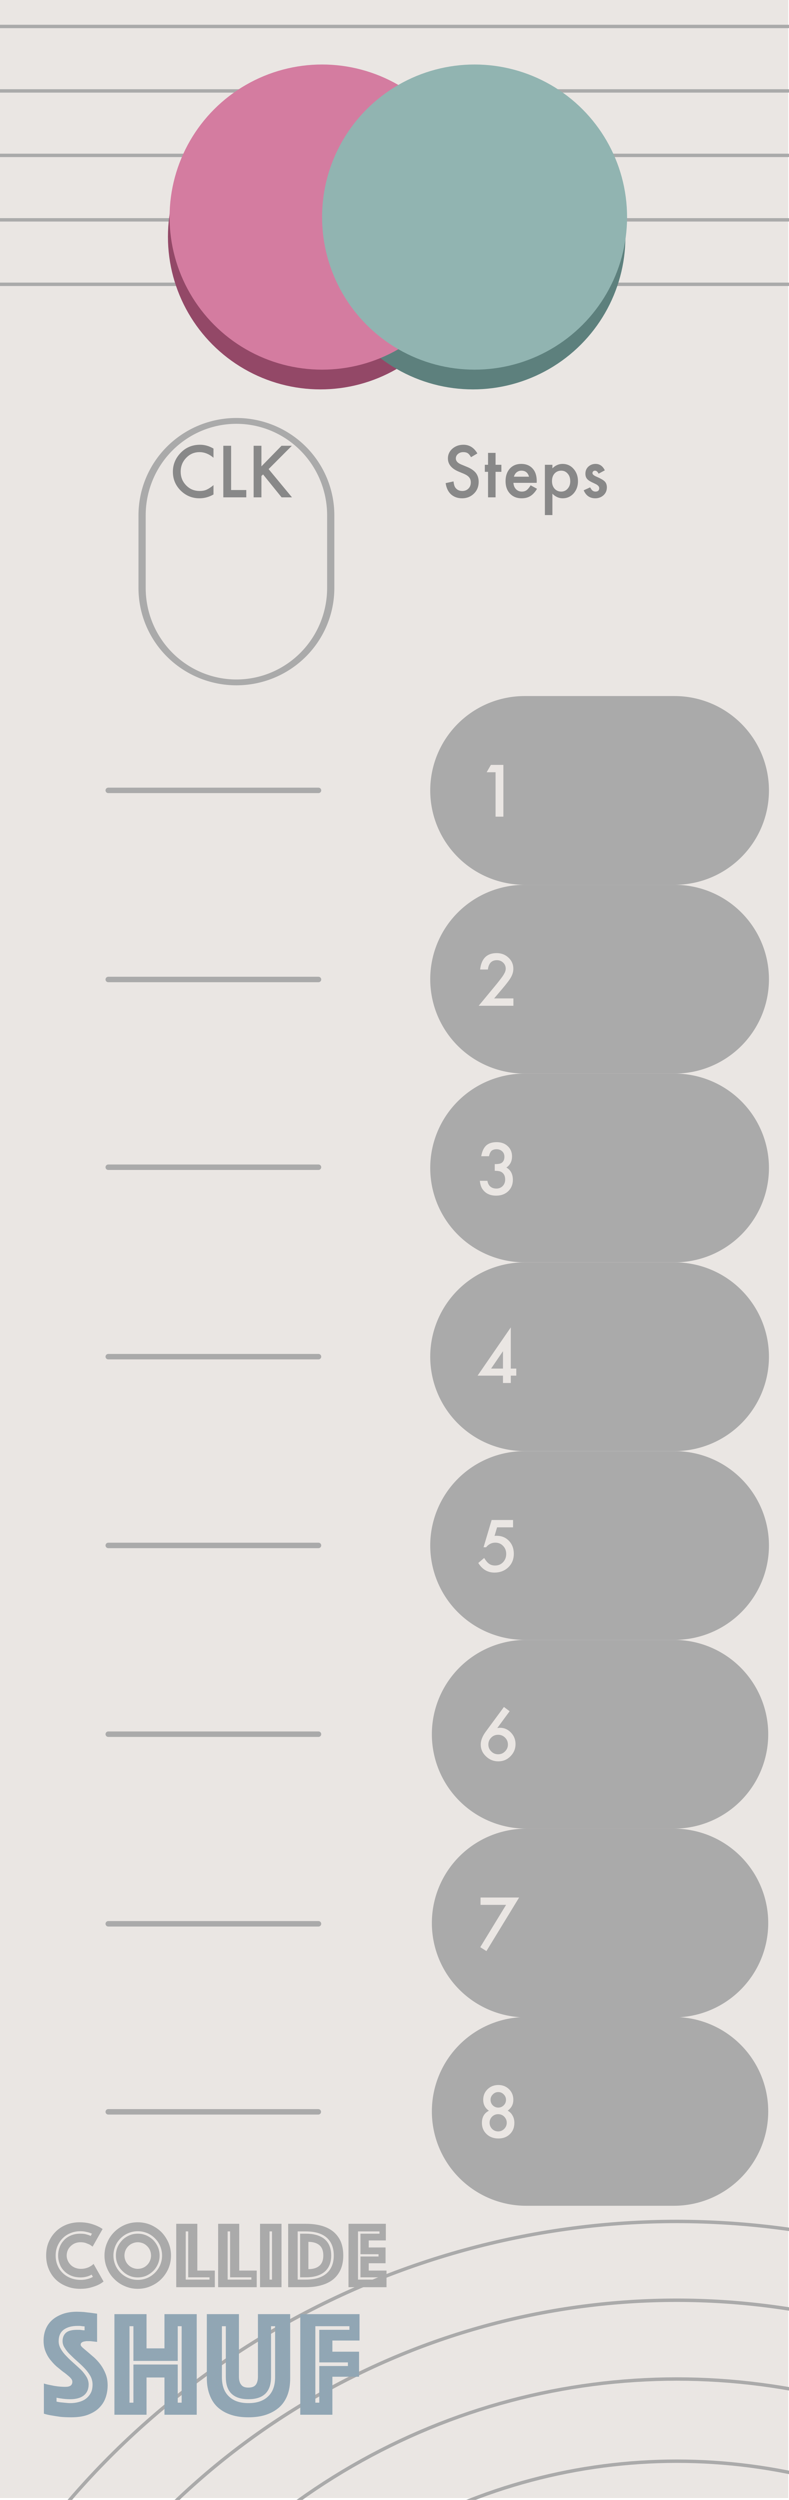 <?xml version="1.0" encoding="UTF-8" standalone="no"?>
<!DOCTYPE svg PUBLIC "-//W3C//DTD SVG 1.1//EN" "http://www.w3.org/Graphics/SVG/1.1/DTD/svg11.dtd">
<svg width="100%" height="100%" viewBox="0 0 120 380" version="1.1" xmlns="http://www.w3.org/2000/svg" xmlns:xlink="http://www.w3.org/1999/xlink" xml:space="preserve" xmlns:serif="http://www.serif.com/" style="fill-rule:evenodd;clip-rule:evenodd;stroke-linecap:round;stroke-linejoin:round;stroke-miterlimit:1.5;">
    <g id="panel" transform="matrix(0.25,0,0,0.25,0.016,0)">
        <g transform="matrix(1,0,0,1,-0.062,0)">
            <rect x="0" y="0" width="479.528" height="1518.9" style="fill:rgb(234,230,227);"/>
        </g>
        <g transform="matrix(1,0,0,1,-0.062,-15.91)">
            <path d="M0,32L479.528,32" style="fill:none;stroke:rgb(170,170,170);stroke-width:2.08px;"/>
            <g transform="matrix(1,0,0,1,0,39.193)">
                <path d="M0,32L479.528,32" style="fill:none;stroke:rgb(170,170,170);stroke-width:2.08px;"/>
            </g>
            <g transform="matrix(1,0,0,1,0,78.386)">
                <path d="M0,32L479.528,32" style="fill:none;stroke:rgb(170,170,170);stroke-width:2.08px;"/>
            </g>
            <g transform="matrix(1,0,0,1,0,117.579)">
                <path d="M0,32L479.528,32" style="fill:none;stroke:rgb(170,170,170);stroke-width:2.08px;"/>
            </g>
            <g transform="matrix(1,0,0,1,0,156.773)">
                <path d="M0,32L479.528,32" style="fill:none;stroke:rgb(170,170,170);stroke-width:2.08px;"/>
            </g>
        </g>
        <g transform="matrix(1,0,0,1,327.875,335.584)">
            <g transform="matrix(0.869,0,0,0.869,241.926,574.305)">
                <circle cx="-182" cy="1072" r="397" style="fill:none;stroke:rgb(170,170,170);stroke-width:2.4px;"/>
            </g>
            <g transform="matrix(0.995,0,0,0.995,264.848,439.293)">
                <circle cx="-182" cy="1072" r="397" style="fill:none;stroke:rgb(170,170,170);stroke-width:2.09px;"/>
            </g>
            <g transform="matrix(1.111,0,0,1.111,285.935,313.087)">
                <circle cx="-182" cy="1072" r="397" style="fill:none;stroke:rgb(170,170,170);stroke-width:1.88px;"/>
            </g>
            <g transform="matrix(1.227,0,0,1.227,307.023,186.88)">
                <circle cx="-182" cy="1072" r="397" style="fill:none;stroke:rgb(170,170,170);stroke-width:1.7px;"/>
            </g>
        </g>
        <g transform="matrix(1,0,0,1,2.499,-54.977)">
            <g transform="matrix(1,0,0,1,-1,8)">
                <g transform="matrix(1,0,0,1,6.206,-24.898)">
                    <circle cx="187.171" cy="215.865" r="92.774" style="fill:rgb(147,72,103);"/>
                </g>
                <g transform="matrix(1,0,0,1,98.98,-24.898)">
                    <circle cx="187.171" cy="215.865" r="92.774" style="fill:rgb(93,128,125);"/>
                </g>
            </g>
            <g transform="matrix(1,0,0,1,0,-4)">
                <g transform="matrix(1,0,0,1,6.206,-24.898)">
                    <circle cx="187.171" cy="215.865" r="92.774" style="fill:rgb(212,124,160);"/>
                </g>
                <g transform="matrix(1,0,0,1,98.98,-24.898)">
                    <circle cx="187.171" cy="215.865" r="92.774" style="fill:rgb(145,180,177);"/>
                </g>
            </g>
        </g>
        <g transform="matrix(0.629,0,0,0.629,9.86,623.811)">
            <g transform="matrix(1.838,0,0,1.838,-117.396,-704.788)">
                <g transform="matrix(50,0,0,50,78.576,1046.78)">
                    <path d="M0.146,-0.333C0.146,-0.365 0.152,-0.395 0.163,-0.423C0.173,-0.451 0.189,-0.475 0.209,-0.496C0.229,-0.517 0.253,-0.533 0.282,-0.545C0.311,-0.557 0.343,-0.563 0.378,-0.563C0.395,-0.563 0.411,-0.562 0.425,-0.56C0.438,-0.557 0.45,-0.554 0.459,-0.551C0.47,-0.548 0.48,-0.544 0.488,-0.539L0.502,-0.563C0.491,-0.568 0.48,-0.572 0.468,-0.576C0.457,-0.579 0.444,-0.582 0.429,-0.585C0.414,-0.588 0.397,-0.589 0.378,-0.589C0.344,-0.589 0.312,-0.583 0.281,-0.571C0.25,-0.559 0.222,-0.542 0.199,-0.52C0.175,-0.497 0.156,-0.47 0.142,-0.439C0.127,-0.407 0.12,-0.372 0.12,-0.333C0.12,-0.294 0.127,-0.258 0.141,-0.227C0.154,-0.196 0.173,-0.169 0.197,-0.147C0.221,-0.124 0.249,-0.107 0.281,-0.095C0.313,-0.083 0.347,-0.077 0.383,-0.077C0.403,-0.077 0.421,-0.079 0.437,-0.082C0.453,-0.085 0.467,-0.089 0.478,-0.093C0.491,-0.098 0.502,-0.103 0.512,-0.109L0.498,-0.133C0.489,-0.127 0.479,-0.122 0.468,-0.118C0.458,-0.114 0.446,-0.111 0.432,-0.108C0.418,-0.105 0.402,-0.103 0.383,-0.103C0.346,-0.103 0.313,-0.109 0.284,-0.121C0.255,-0.133 0.23,-0.149 0.21,-0.17C0.189,-0.191 0.173,-0.215 0.163,-0.243C0.152,-0.271 0.146,-0.301 0.146,-0.333ZM0.02,-0.333C0.02,-0.386 0.029,-0.435 0.048,-0.478C0.067,-0.521 0.092,-0.557 0.124,-0.588C0.156,-0.619 0.193,-0.642 0.236,-0.659C0.279,-0.675 0.324,-0.683 0.372,-0.683C0.41,-0.683 0.444,-0.679 0.474,-0.672C0.503,-0.665 0.529,-0.656 0.55,-0.647C0.575,-0.636 0.596,-0.625 0.614,-0.612L0.509,-0.427C0.498,-0.435 0.487,-0.443 0.474,-0.45C0.463,-0.455 0.449,-0.46 0.434,-0.466C0.418,-0.471 0.4,-0.473 0.38,-0.473C0.359,-0.473 0.34,-0.469 0.323,-0.462C0.306,-0.455 0.291,-0.445 0.278,-0.432C0.265,-0.419 0.254,-0.405 0.247,-0.388C0.24,-0.371 0.236,-0.352 0.236,-0.333C0.236,-0.314 0.24,-0.296 0.248,-0.279C0.255,-0.262 0.266,-0.247 0.279,-0.234C0.292,-0.221 0.308,-0.211 0.326,-0.204C0.344,-0.197 0.364,-0.193 0.385,-0.193C0.406,-0.193 0.425,-0.196 0.442,-0.201C0.459,-0.206 0.473,-0.212 0.484,-0.219C0.497,-0.226 0.509,-0.235 0.519,-0.245L0.624,-0.06C0.606,-0.045 0.585,-0.032 0.56,-0.021C0.539,-0.012 0.513,-0.003 0.483,0.005C0.453,0.013 0.419,0.017 0.38,0.017C0.328,0.017 0.28,0.009 0.236,-0.009C0.192,-0.026 0.154,-0.049 0.122,-0.08C0.09,-0.111 0.065,-0.148 0.047,-0.191C0.029,-0.234 0.02,-0.281 0.02,-0.333Z" style="fill:rgb(170,170,170);fill-rule:nonzero;"/>
                </g>
                <g transform="matrix(50,0,0,50,109.276,1046.78)">
                    <path d="M0.02,-0.333C0.02,-0.381 0.029,-0.426 0.048,-0.469C0.066,-0.512 0.091,-0.549 0.123,-0.581C0.154,-0.612 0.191,-0.637 0.234,-0.656C0.277,-0.674 0.322,-0.683 0.37,-0.683C0.418,-0.683 0.463,-0.674 0.506,-0.656C0.549,-0.637 0.586,-0.612 0.618,-0.581C0.649,-0.549 0.674,-0.512 0.693,-0.469C0.711,-0.426 0.72,-0.381 0.72,-0.333C0.72,-0.285 0.711,-0.24 0.693,-0.197C0.674,-0.154 0.649,-0.117 0.618,-0.086C0.586,-0.054 0.549,-0.029 0.506,-0.011C0.463,0.008 0.418,0.017 0.37,0.017C0.322,0.017 0.277,0.008 0.234,-0.011C0.191,-0.029 0.154,-0.054 0.123,-0.086C0.091,-0.117 0.066,-0.154 0.048,-0.197C0.029,-0.24 0.02,-0.285 0.02,-0.333ZM0.114,-0.333C0.114,-0.298 0.121,-0.265 0.134,-0.234C0.147,-0.203 0.166,-0.175 0.189,-0.152C0.212,-0.129 0.24,-0.11 0.271,-0.097C0.302,-0.084 0.335,-0.077 0.37,-0.077C0.405,-0.077 0.439,-0.084 0.47,-0.097C0.501,-0.11 0.528,-0.129 0.551,-0.152C0.574,-0.175 0.593,-0.203 0.606,-0.234C0.619,-0.265 0.626,-0.298 0.626,-0.333C0.626,-0.368 0.619,-0.401 0.606,-0.433C0.593,-0.464 0.574,-0.491 0.551,-0.514C0.528,-0.537 0.501,-0.556 0.47,-0.569C0.439,-0.582 0.405,-0.589 0.37,-0.589C0.335,-0.589 0.302,-0.582 0.271,-0.569C0.24,-0.556 0.212,-0.537 0.189,-0.514C0.166,-0.491 0.147,-0.464 0.134,-0.433C0.121,-0.401 0.114,-0.368 0.114,-0.333ZM0.23,-0.333C0.23,-0.314 0.234,-0.296 0.241,-0.279C0.248,-0.262 0.258,-0.247 0.271,-0.234C0.284,-0.221 0.299,-0.211 0.316,-0.204C0.333,-0.197 0.351,-0.193 0.37,-0.193C0.389,-0.193 0.408,-0.197 0.425,-0.204C0.442,-0.211 0.456,-0.221 0.469,-0.234C0.482,-0.247 0.492,-0.262 0.499,-0.279C0.506,-0.296 0.51,-0.314 0.51,-0.333C0.51,-0.352 0.506,-0.371 0.499,-0.388C0.492,-0.405 0.482,-0.419 0.469,-0.432C0.456,-0.445 0.442,-0.455 0.425,-0.462C0.408,-0.469 0.389,-0.473 0.37,-0.473C0.351,-0.473 0.333,-0.469 0.316,-0.462C0.299,-0.455 0.284,-0.445 0.271,-0.432C0.258,-0.419 0.248,-0.405 0.241,-0.388C0.234,-0.371 0.23,-0.352 0.23,-0.333ZM0.37,-0.103C0.338,-0.103 0.308,-0.109 0.281,-0.121C0.253,-0.133 0.229,-0.15 0.208,-0.171C0.187,-0.192 0.17,-0.216 0.158,-0.244C0.146,-0.271 0.14,-0.301 0.14,-0.333C0.14,-0.365 0.146,-0.395 0.158,-0.423C0.17,-0.45 0.187,-0.474 0.208,-0.496C0.229,-0.517 0.253,-0.533 0.281,-0.545C0.308,-0.557 0.338,-0.563 0.37,-0.563C0.402,-0.563 0.432,-0.557 0.46,-0.545C0.487,-0.533 0.511,-0.517 0.533,-0.496C0.554,-0.474 0.57,-0.45 0.582,-0.423C0.594,-0.395 0.6,-0.365 0.6,-0.333C0.6,-0.301 0.594,-0.271 0.582,-0.244C0.57,-0.216 0.554,-0.192 0.533,-0.171C0.511,-0.15 0.487,-0.133 0.46,-0.121C0.432,-0.109 0.402,-0.103 0.37,-0.103Z" style="fill:rgb(170,170,170);fill-rule:nonzero;"/>
                </g>
                <g transform="matrix(50,0,0,50,146.276,1046.78)">
                    <path d="M0.035,-0.667L0.257,-0.667L0.257,-0.175L0.441,-0.175L0.441,0L0.035,0L0.035,-0.667ZM0.385,-0.08L0.385,-0.104L0.161,-0.104L0.161,-0.587L0.135,-0.587L0.135,-0.08L0.385,-0.08Z" style="fill:rgb(170,170,170);fill-rule:nonzero;"/>
                </g>
                <g transform="matrix(50,0,0,50,168.326,1046.78)">
                    <path d="M0.035,-0.667L0.257,-0.667L0.257,-0.175L0.441,-0.175L0.441,0L0.035,0L0.035,-0.667ZM0.385,-0.08L0.385,-0.104L0.161,-0.104L0.161,-0.587L0.135,-0.587L0.135,-0.08L0.385,-0.08Z" style="fill:rgb(170,170,170);fill-rule:nonzero;"/>
                </g>
                <g transform="matrix(50,0,0,50,190.376,1046.78)">
                    <path d="M0.035,-0.667L0.261,-0.667L0.261,0L0.035,0L0.035,-0.667ZM0.161,-0.08L0.161,-0.587L0.135,-0.587L0.135,-0.08L0.161,-0.08Z" style="fill:rgb(170,170,170);fill-rule:nonzero;"/>
                </g>
                <g transform="matrix(50,0,0,50,205.176,1046.78)">
                    <path d="M0.035,0L0.035,-0.667L0.22,-0.667C0.283,-0.667 0.339,-0.66 0.388,-0.646C0.437,-0.632 0.478,-0.611 0.512,-0.583C0.545,-0.555 0.571,-0.52 0.589,-0.479C0.606,-0.437 0.615,-0.389 0.615,-0.334C0.615,-0.279 0.606,-0.231 0.589,-0.19C0.571,-0.148 0.545,-0.113 0.512,-0.085C0.478,-0.057 0.437,-0.036 0.388,-0.022C0.339,-0.007 0.283,0 0.22,0L0.035,0ZM0.161,-0.104L0.161,-0.563L0.22,-0.563C0.305,-0.563 0.371,-0.544 0.418,-0.506C0.464,-0.467 0.488,-0.41 0.488,-0.334C0.488,-0.258 0.464,-0.201 0.418,-0.162C0.371,-0.123 0.305,-0.104 0.22,-0.104L0.161,-0.104ZM0.135,-0.08L0.22,-0.08C0.317,-0.08 0.391,-0.102 0.441,-0.147C0.49,-0.191 0.515,-0.253 0.515,-0.334C0.515,-0.415 0.49,-0.477 0.441,-0.521C0.391,-0.565 0.317,-0.587 0.22,-0.587L0.135,-0.587L0.135,-0.08ZM0.248,-0.19C0.298,-0.19 0.337,-0.202 0.364,-0.226C0.391,-0.249 0.405,-0.285 0.405,-0.334C0.405,-0.383 0.391,-0.419 0.364,-0.442C0.337,-0.465 0.298,-0.477 0.248,-0.477L0.248,-0.19Z" style="fill:rgb(170,170,170);fill-rule:nonzero;"/>
                </g>
                <g transform="matrix(50,0,0,50,236.926,1046.78)">
                    <path d="M0.035,-0.667L0.428,-0.667L0.428,-0.492L0.248,-0.492L0.248,-0.418L0.425,-0.418L0.425,-0.252L0.248,-0.252L0.248,-0.175L0.435,-0.175L0.435,0L0.035,0L0.035,-0.667ZM0.361,-0.08L0.361,-0.104L0.161,-0.104L0.161,-0.323L0.351,-0.323L0.351,-0.347L0.161,-0.347L0.161,-0.563L0.361,-0.563L0.361,-0.587L0.135,-0.587L0.135,-0.08L0.361,-0.08Z" style="fill:rgb(170,170,170);fill-rule:nonzero;"/>
                </g>
            </g>
            <g transform="matrix(0.604,0,0,0.604,-36.581,624.918)">
                <g transform="matrix(241.379,0,0,241.379,100.602,1188)">
                    <path d="M0.101,-0.087C0.11,-0.085 0.12,-0.083 0.131,-0.082C0.14,-0.081 0.15,-0.08 0.161,-0.079C0.171,-0.078 0.181,-0.077 0.192,-0.077C0.211,-0.077 0.229,-0.079 0.247,-0.084C0.264,-0.088 0.28,-0.095 0.294,-0.105C0.308,-0.115 0.319,-0.128 0.328,-0.144C0.336,-0.159 0.34,-0.178 0.34,-0.201C0.34,-0.22 0.335,-0.239 0.326,-0.256C0.316,-0.273 0.304,-0.29 0.289,-0.306C0.274,-0.322 0.258,-0.337 0.241,-0.352C0.224,-0.367 0.208,-0.382 0.193,-0.397C0.178,-0.411 0.165,-0.427 0.156,-0.442C0.146,-0.456 0.141,-0.472 0.141,-0.488C0.141,-0.512 0.149,-0.531 0.164,-0.544C0.179,-0.557 0.204,-0.563 0.238,-0.563C0.243,-0.563 0.249,-0.563 0.255,-0.563C0.26,-0.562 0.266,-0.562 0.271,-0.561C0.276,-0.56 0.282,-0.56 0.287,-0.56L0.287,-0.586C0.282,-0.586 0.277,-0.586 0.272,-0.587C0.267,-0.588 0.262,-0.588 0.257,-0.589C0.251,-0.589 0.245,-0.589 0.239,-0.589C0.203,-0.589 0.173,-0.581 0.15,-0.565C0.127,-0.548 0.115,-0.523 0.115,-0.488C0.115,-0.469 0.12,-0.452 0.13,-0.436C0.139,-0.419 0.152,-0.403 0.167,-0.388C0.182,-0.372 0.198,-0.357 0.215,-0.342C0.232,-0.327 0.247,-0.313 0.263,-0.298C0.278,-0.283 0.29,-0.267 0.3,-0.251C0.309,-0.235 0.314,-0.218 0.314,-0.201C0.314,-0.169 0.303,-0.145 0.282,-0.128C0.26,-0.111 0.23,-0.103 0.192,-0.103C0.169,-0.103 0.149,-0.105 0.13,-0.108C0.12,-0.109 0.11,-0.111 0.101,-0.113L0.101,-0.087ZM0.017,-0.207C0.032,-0.202 0.047,-0.199 0.063,-0.196C0.076,-0.193 0.092,-0.19 0.109,-0.188C0.126,-0.186 0.143,-0.185 0.16,-0.185C0.191,-0.185 0.206,-0.196 0.206,-0.219C0.206,-0.228 0.201,-0.237 0.192,-0.246C0.183,-0.255 0.171,-0.265 0.157,-0.276C0.142,-0.286 0.127,-0.299 0.111,-0.312C0.094,-0.325 0.079,-0.341 0.065,-0.358C0.05,-0.375 0.038,-0.395 0.029,-0.417C0.02,-0.438 0.015,-0.463 0.015,-0.491C0.015,-0.522 0.021,-0.55 0.032,-0.574C0.043,-0.598 0.059,-0.618 0.079,-0.634C0.099,-0.65 0.123,-0.662 0.15,-0.671C0.177,-0.679 0.205,-0.683 0.236,-0.683C0.252,-0.683 0.268,-0.682 0.284,-0.681C0.3,-0.679 0.314,-0.677 0.327,-0.676C0.342,-0.674 0.356,-0.672 0.37,-0.67L0.37,-0.483L0.334,-0.487C0.327,-0.488 0.32,-0.488 0.313,-0.488C0.309,-0.488 0.304,-0.488 0.298,-0.488C0.292,-0.487 0.286,-0.486 0.281,-0.485C0.276,-0.484 0.271,-0.481 0.267,-0.478C0.263,-0.475 0.261,-0.47 0.261,-0.464C0.261,-0.459 0.266,-0.452 0.275,-0.444C0.284,-0.436 0.295,-0.427 0.308,-0.416C0.321,-0.405 0.335,-0.393 0.351,-0.379C0.366,-0.365 0.381,-0.349 0.394,-0.331C0.407,-0.313 0.418,-0.293 0.427,-0.27C0.436,-0.247 0.44,-0.222 0.44,-0.194C0.44,-0.165 0.435,-0.137 0.426,-0.112C0.417,-0.086 0.402,-0.064 0.383,-0.045C0.363,-0.025 0.338,-0.011 0.307,0.001C0.276,0.012 0.24,0.017 0.198,0.017C0.173,0.017 0.149,0.016 0.128,0.014C0.106,0.011 0.087,0.008 0.07,0.005C0.051,0.002 0.033,-0.002 0.017,-0.007L0.017,-0.207Z" style="fill:rgb(145,166,180);fill-rule:nonzero;"/>
                </g>
                <g transform="matrix(241.379,0,0,241.379,209.223,1188)">
                    <path d="M0.035,-0.667L0.248,-0.667L0.248,-0.44L0.367,-0.44L0.367,-0.667L0.581,-0.667L0.581,0L0.367,0L0.367,-0.247L0.248,-0.247L0.248,0L0.035,0L0.035,-0.667ZM0.161,-0.08L0.161,-0.333L0.455,-0.333L0.455,-0.08L0.481,-0.08L0.481,-0.587L0.455,-0.587L0.455,-0.357L0.161,-0.357L0.161,-0.587L0.135,-0.587L0.135,-0.08L0.161,-0.08Z" style="fill:rgb(145,166,180);fill-rule:nonzero;"/>
                </g>
                <g transform="matrix(241.379,0,0,241.379,357.913,1188)">
                    <path d="M0.308,0.017C0.266,0.017 0.228,0.012 0.194,0.001C0.16,-0.01 0.131,-0.026 0.107,-0.047C0.083,-0.068 0.065,-0.095 0.052,-0.128C0.039,-0.161 0.032,-0.199 0.032,-0.243L0.032,-0.667L0.245,-0.667L0.245,-0.252C0.245,-0.229 0.25,-0.211 0.26,-0.199C0.269,-0.186 0.285,-0.18 0.308,-0.18C0.331,-0.18 0.347,-0.186 0.357,-0.199C0.366,-0.211 0.371,-0.229 0.371,-0.252L0.371,-0.667L0.585,-0.667L0.585,-0.243C0.585,-0.199 0.579,-0.161 0.566,-0.128C0.553,-0.095 0.534,-0.068 0.51,-0.047C0.485,-0.026 0.456,-0.01 0.422,0.001C0.388,0.012 0.35,0.017 0.308,0.017ZM0.308,-0.103C0.208,-0.103 0.158,-0.152 0.158,-0.25L0.158,-0.587L0.132,-0.587L0.132,-0.25C0.132,-0.194 0.147,-0.151 0.178,-0.122C0.208,-0.092 0.251,-0.077 0.308,-0.077C0.365,-0.077 0.408,-0.092 0.439,-0.122C0.47,-0.151 0.485,-0.194 0.485,-0.25L0.485,-0.587L0.458,-0.587L0.458,-0.25C0.458,-0.152 0.408,-0.103 0.308,-0.103Z" style="fill:rgb(145,166,180);fill-rule:nonzero;"/>
                </g>
                <g transform="matrix(241.379,0,0,241.379,506.844,1188)">
                    <path d="M0.035,-0.667L0.428,-0.667L0.428,-0.492L0.248,-0.492L0.248,-0.418L0.425,-0.418L0.425,-0.252L0.248,-0.252L0.248,0L0.035,0L0.035,-0.667ZM0.161,-0.08L0.161,-0.323L0.351,-0.323L0.351,-0.347L0.161,-0.347L0.161,-0.563L0.361,-0.563L0.361,-0.587L0.135,-0.587L0.135,-0.08L0.161,-0.08Z" style="fill:rgb(145,166,180);fill-rule:nonzero;"/>
                </g>
            </g>
        </g>
        <g transform="matrix(7.57526e-17,-1.237,1.296,7.93494e-17,-965.639,662.431)">
            <path d="M193.377,991.281C193.377,979.537 188.49,968.274 179.791,959.97C171.093,951.665 159.295,947 146.993,947C146.991,947 146.988,947 146.986,947C134.684,947 122.886,951.665 114.188,959.97C105.489,968.274 100.602,979.537 100.602,991.281C100.602,1013.26 100.602,1039.74 100.602,1061.72C100.602,1073.46 105.489,1084.73 114.188,1093.03C122.886,1101.34 134.684,1106 146.986,1106C146.988,1106 146.991,1106 146.993,1106C159.295,1106 171.093,1101.34 179.791,1093.03C188.49,1084.73 193.377,1073.46 193.377,1061.72C193.377,1039.74 193.377,1013.26 193.377,991.281Z" style="fill:rgb(170,170,170);"/>
        </g>
        <g transform="matrix(7.57526e-17,-1.237,1.296,7.93494e-17,-965.639,777.205)">
            <path d="M193.377,991.281C193.377,979.537 188.49,968.274 179.791,959.97C171.093,951.665 159.295,947 146.993,947C146.991,947 146.988,947 146.986,947C134.684,947 122.886,951.665 114.188,959.97C105.489,968.274 100.602,979.537 100.602,991.281C100.602,1013.26 100.602,1039.74 100.602,1061.72C100.602,1073.46 105.489,1084.73 114.188,1093.03C122.886,1101.34 134.684,1106 146.986,1106C146.988,1106 146.991,1106 146.993,1106C159.295,1106 171.093,1101.34 179.791,1093.03C188.49,1084.73 193.377,1073.46 193.377,1061.72C193.377,1039.74 193.377,1013.26 193.377,991.281Z" style="fill:rgb(170,170,170);"/>
        </g>
        <g transform="matrix(7.57526e-17,-1.237,1.296,7.93494e-17,-965.639,891.98)">
            <path d="M193.377,991.281C193.377,979.537 188.49,968.274 179.791,959.97C171.093,951.665 159.295,947 146.993,947C146.991,947 146.988,947 146.986,947C134.684,947 122.886,951.665 114.188,959.97C105.489,968.274 100.602,979.537 100.602,991.281C100.602,1013.26 100.602,1039.74 100.602,1061.72C100.602,1073.46 105.489,1084.73 114.188,1093.03C122.886,1101.34 134.684,1106 146.986,1106C146.988,1106 146.991,1106 146.993,1106C159.295,1106 171.093,1101.34 179.791,1093.03C188.49,1084.73 193.377,1073.46 193.377,1061.72C193.377,1039.74 193.377,1013.26 193.377,991.281Z" style="fill:rgb(170,170,170);"/>
        </g>
        <g transform="matrix(7.57526e-17,-1.237,1.296,7.93494e-17,-965.639,1006.75)">
            <path d="M193.377,991.281C193.377,979.537 188.49,968.274 179.791,959.97C171.093,951.665 159.295,947 146.993,947C146.991,947 146.988,947 146.986,947C134.684,947 122.886,951.665 114.188,959.97C105.489,968.274 100.602,979.537 100.602,991.281C100.602,1013.26 100.602,1039.74 100.602,1061.72C100.602,1073.46 105.489,1084.73 114.188,1093.03C122.886,1101.34 134.684,1106 146.986,1106C146.988,1106 146.991,1106 146.993,1106C159.295,1106 171.093,1101.34 179.791,1093.03C188.49,1084.73 193.377,1073.46 193.377,1061.72C193.377,1039.74 193.377,1013.26 193.377,991.281Z" style="fill:rgb(170,170,170);"/>
        </g>
        <g transform="matrix(7.57526e-17,-1.237,1.296,7.93494e-17,-965.639,1121.53)">
            <path d="M193.377,991.281C193.377,979.537 188.49,968.274 179.791,959.97C171.093,951.665 159.295,947 146.993,947C146.991,947 146.988,947 146.986,947C134.684,947 122.886,951.665 114.188,959.97C105.489,968.274 100.602,979.537 100.602,991.281C100.602,1013.26 100.602,1039.74 100.602,1061.72C100.602,1073.46 105.489,1084.73 114.188,1093.03C122.886,1101.34 134.684,1106 146.986,1106C146.988,1106 146.991,1106 146.993,1106C159.295,1106 171.093,1101.34 179.791,1093.03C188.49,1084.73 193.377,1073.46 193.377,1061.72C193.377,1039.74 193.377,1013.26 193.377,991.281Z" style="fill:rgb(170,170,170);"/>
        </g>
        <g transform="matrix(7.57526e-17,-1.237,1.287,7.88226e-17,-956.122,1236.3)">
            <path d="M193.377,991.577C193.377,979.754 188.49,968.416 179.791,960.056C171.093,951.696 159.295,947 146.993,947C146.991,947 146.988,947 146.986,947C134.684,947 122.886,951.696 114.188,960.056C105.489,968.416 100.602,979.754 100.602,991.577C100.602,1013.4 100.602,1039.6 100.602,1061.42C100.602,1073.25 105.489,1084.58 114.188,1092.94C122.886,1101.3 134.684,1106 146.986,1106C146.988,1106 146.991,1106 146.993,1106C159.295,1106 171.093,1101.3 179.791,1092.94C188.49,1084.58 193.377,1073.25 193.377,1061.42C193.377,1039.6 193.377,1013.4 193.377,991.577Z" style="fill:rgb(170,170,170);"/>
        </g>
        <g transform="matrix(7.57526e-17,-1.237,1.287,7.88226e-17,-956.122,1351.08)">
            <path d="M193.377,991.577C193.377,979.754 188.49,968.416 179.791,960.056C171.093,951.696 159.295,947 146.993,947C146.991,947 146.988,947 146.986,947C134.684,947 122.886,951.696 114.188,960.056C105.489,968.416 100.602,979.754 100.602,991.577C100.602,1013.4 100.602,1039.6 100.602,1061.42C100.602,1073.25 105.489,1084.58 114.188,1092.94C122.886,1101.3 134.684,1106 146.986,1106C146.988,1106 146.991,1106 146.993,1106C159.295,1106 171.093,1101.3 179.791,1092.94C188.49,1084.58 193.377,1073.25 193.377,1061.42C193.377,1039.6 193.377,1013.4 193.377,991.577Z" style="fill:rgb(170,170,170);"/>
        </g>
        <g transform="matrix(7.57526e-17,-1.237,1.287,7.88226e-17,-956.122,1465.61)">
            <path d="M193.377,991.577C193.377,979.754 188.49,968.416 179.791,960.056C171.093,951.696 159.295,947 146.993,947C146.991,947 146.988,947 146.986,947C134.684,947 122.886,951.696 114.188,960.056C105.489,968.416 100.602,979.754 100.602,991.577C100.602,1013.4 100.602,1039.6 100.602,1061.42C100.602,1073.25 105.489,1084.58 114.188,1092.94C122.886,1101.3 134.684,1106 146.986,1106C146.988,1106 146.991,1106 146.993,1106C159.295,1106 171.093,1101.3 179.791,1092.94C188.49,1084.58 193.377,1073.25 193.377,1061.42C193.377,1039.6 193.377,1013.4 193.377,991.577Z" style="fill:rgb(170,170,170);"/>
        </g>
        <g transform="matrix(0.175,0,0,0.175,271.937,366.28)">
            <g transform="matrix(238.579,0,0,238.579,103.823,744.432)">
                <path d="M0.271,-0.647L0.141,-0.647L0.203,-0.754L0.385,-0.754L0.385,0L0.271,0L0.271,-0.647Z" style="fill:rgb(234,230,227);fill-rule:nonzero;"/>
            </g>
        </g>
        <g transform="matrix(0.175,0,0,0.175,271.937,481.263)">
            <g transform="matrix(238.579,0,0,238.579,103.823,744.432)">
                <path d="M0.25,-0.107L0.531,-0.107L0.531,0L0.025,0L0.287,-0.317C0.312,-0.348 0.334,-0.376 0.351,-0.399C0.369,-0.422 0.382,-0.441 0.391,-0.457C0.41,-0.488 0.419,-0.515 0.419,-0.54C0.419,-0.575 0.407,-0.604 0.382,-0.628C0.357,-0.652 0.326,-0.664 0.29,-0.664C0.214,-0.664 0.17,-0.618 0.159,-0.528L0.046,-0.528C0.064,-0.687 0.144,-0.767 0.287,-0.767C0.355,-0.767 0.413,-0.745 0.459,-0.701C0.506,-0.658 0.53,-0.604 0.53,-0.539C0.53,-0.498 0.519,-0.458 0.497,-0.418C0.486,-0.398 0.47,-0.374 0.448,-0.345C0.427,-0.317 0.4,-0.284 0.368,-0.246L0.25,-0.107Z" style="fill:rgb(234,230,227);fill-rule:nonzero;"/>
            </g>
        </g>
        <g transform="matrix(0.175,0,0,0.175,271.937,596.208)">
            <g transform="matrix(238.579,0,0,238.579,103.823,744.432)">
                <path d="M0.259,-0.35L0.259,-0.447C0.307,-0.447 0.339,-0.453 0.356,-0.463C0.386,-0.482 0.4,-0.513 0.4,-0.554C0.4,-0.586 0.39,-0.613 0.368,-0.633C0.347,-0.653 0.319,-0.664 0.286,-0.664C0.254,-0.664 0.23,-0.656 0.212,-0.641C0.196,-0.625 0.183,-0.599 0.175,-0.562L0.062,-0.562C0.074,-0.632 0.098,-0.684 0.134,-0.718C0.171,-0.751 0.222,-0.767 0.287,-0.767C0.353,-0.767 0.407,-0.748 0.449,-0.708C0.49,-0.67 0.511,-0.62 0.511,-0.559C0.511,-0.49 0.484,-0.436 0.429,-0.397C0.492,-0.361 0.523,-0.301 0.523,-0.218C0.523,-0.151 0.5,-0.095 0.455,-0.052C0.409,-0.009 0.351,0.012 0.279,0.012C0.188,0.012 0.121,-0.021 0.077,-0.088C0.059,-0.116 0.047,-0.155 0.042,-0.204L0.152,-0.204C0.158,-0.168 0.172,-0.14 0.195,-0.12C0.218,-0.101 0.247,-0.091 0.284,-0.091C0.32,-0.091 0.351,-0.104 0.375,-0.128C0.399,-0.153 0.411,-0.185 0.411,-0.223C0.411,-0.274 0.393,-0.31 0.357,-0.332C0.336,-0.344 0.303,-0.35 0.259,-0.35Z" style="fill:rgb(234,230,227);fill-rule:nonzero;"/>
            </g>
        </g>
        <g transform="matrix(0.175,0,0,0.175,271.937,710.624)">
            <g transform="matrix(238.579,0,0,238.579,103.823,744.432)">
                <path d="M0.493,-0.21L0.573,-0.21L0.573,-0.107L0.493,-0.107L0.493,0L0.379,0L0.379,-0.107L0.009,-0.107L0.493,-0.81L0.493,-0.21ZM0.379,-0.21L0.379,-0.463L0.206,-0.21L0.379,-0.21Z" style="fill:rgb(234,230,227);fill-rule:nonzero;"/>
            </g>
        </g>
        <g transform="matrix(0.175,0,0,0.175,271.937,825.398)">
            <g transform="matrix(238.579,0,0,238.579,103.823,744.432)">
                <path d="M0.526,-0.647L0.293,-0.647L0.256,-0.522C0.262,-0.523 0.267,-0.524 0.272,-0.524C0.277,-0.524 0.282,-0.524 0.286,-0.524C0.359,-0.524 0.419,-0.5 0.466,-0.45C0.514,-0.401 0.537,-0.338 0.537,-0.261C0.537,-0.182 0.51,-0.116 0.457,-0.065C0.404,-0.014 0.336,0.012 0.255,0.012C0.155,0.012 0.077,-0.035 0.019,-0.128L0.105,-0.201C0.129,-0.161 0.153,-0.132 0.177,-0.116C0.201,-0.099 0.23,-0.091 0.265,-0.091C0.311,-0.091 0.349,-0.107 0.38,-0.139C0.411,-0.172 0.426,-0.212 0.426,-0.259C0.426,-0.307 0.411,-0.346 0.38,-0.377C0.35,-0.409 0.312,-0.424 0.266,-0.424C0.215,-0.424 0.17,-0.402 0.133,-0.357L0.096,-0.357L0.214,-0.754L0.526,-0.754L0.526,-0.647Z" style="fill:rgb(234,230,227);fill-rule:nonzero;"/>
            </g>
        </g>
        <g transform="matrix(0.175,0,0,0.175,271.937,940.172)">
            <g transform="matrix(238.579,0,0,238.579,103.823,744.432)">
                <path d="M0.393,-0.78L0.476,-0.718L0.296,-0.473C0.306,-0.474 0.314,-0.475 0.321,-0.476C0.328,-0.476 0.333,-0.477 0.337,-0.477C0.398,-0.477 0.451,-0.453 0.496,-0.406C0.54,-0.36 0.562,-0.304 0.562,-0.239C0.562,-0.17 0.537,-0.111 0.488,-0.062C0.439,-0.012 0.38,0.012 0.311,0.012C0.242,0.012 0.182,-0.012 0.131,-0.061C0.08,-0.109 0.055,-0.167 0.055,-0.233C0.055,-0.292 0.08,-0.356 0.129,-0.422L0.393,-0.78ZM0.451,-0.232C0.451,-0.272 0.437,-0.306 0.41,-0.333C0.382,-0.361 0.348,-0.375 0.309,-0.375C0.269,-0.375 0.235,-0.362 0.208,-0.334C0.18,-0.306 0.166,-0.273 0.166,-0.233C0.166,-0.194 0.18,-0.16 0.208,-0.133C0.235,-0.105 0.269,-0.091 0.309,-0.091C0.348,-0.091 0.382,-0.105 0.409,-0.133C0.437,-0.161 0.451,-0.194 0.451,-0.232Z" style="fill:rgb(234,230,227);fill-rule:nonzero;"/>
            </g>
        </g>
        <g transform="matrix(0.175,0,0,0.175,271.937,1054.95)">
            <g transform="matrix(238.579,0,0,238.579,103.823,744.432)">
                <path d="M0.424,-0.647L0.052,-0.647L0.052,-0.754L0.614,-0.754L0.138,0.026L0.048,-0.031L0.424,-0.647Z" style="fill:rgb(234,230,227);fill-rule:nonzero;"/>
            </g>
        </g>
        <g transform="matrix(0.175,0,0,0.175,271.937,1169.48)">
            <g transform="matrix(238.579,0,0,238.579,103.823,744.432)">
                <path d="M0.174,-0.392C0.118,-0.431 0.091,-0.484 0.091,-0.552C0.091,-0.613 0.112,-0.664 0.154,-0.705C0.196,-0.746 0.249,-0.767 0.312,-0.767C0.374,-0.767 0.426,-0.746 0.468,-0.705C0.509,-0.664 0.53,-0.613 0.53,-0.551C0.53,-0.486 0.503,-0.434 0.448,-0.393C0.478,-0.376 0.502,-0.353 0.519,-0.321C0.537,-0.29 0.545,-0.255 0.545,-0.216C0.545,-0.149 0.524,-0.094 0.48,-0.052C0.436,-0.009 0.381,0.012 0.313,0.012C0.243,0.012 0.185,-0.009 0.14,-0.052C0.095,-0.095 0.072,-0.149 0.072,-0.214C0.072,-0.299 0.106,-0.358 0.174,-0.392ZM0.198,-0.552C0.198,-0.52 0.209,-0.493 0.23,-0.471C0.253,-0.449 0.279,-0.438 0.311,-0.438C0.341,-0.438 0.368,-0.449 0.39,-0.471C0.412,-0.493 0.423,-0.52 0.423,-0.551C0.423,-0.582 0.412,-0.608 0.39,-0.63C0.368,-0.653 0.341,-0.664 0.311,-0.664C0.28,-0.664 0.253,-0.653 0.231,-0.63C0.209,-0.608 0.198,-0.582 0.198,-0.552ZM0.184,-0.218C0.184,-0.183 0.196,-0.153 0.22,-0.128C0.244,-0.104 0.274,-0.091 0.309,-0.091C0.343,-0.091 0.373,-0.104 0.397,-0.128C0.421,-0.153 0.434,-0.182 0.434,-0.217C0.434,-0.252 0.421,-0.281 0.397,-0.306C0.373,-0.33 0.343,-0.342 0.309,-0.342C0.274,-0.342 0.245,-0.33 0.22,-0.306C0.196,-0.281 0.184,-0.252 0.184,-0.218Z" style="fill:rgb(234,230,227);fill-rule:nonzero;"/>
            </g>
        </g>
        <g transform="matrix(0.153,0,0,0.153,79.335,232.471)">
            <g transform="matrix(271.844,0,0,271.844,154.069,457.049)">
                <path d="M0.647,-0.713L0.647,-0.579C0.582,-0.634 0.514,-0.661 0.443,-0.661C0.366,-0.661 0.301,-0.633 0.248,-0.578C0.194,-0.522 0.167,-0.455 0.167,-0.375C0.167,-0.295 0.194,-0.229 0.248,-0.174C0.301,-0.12 0.366,-0.093 0.444,-0.093C0.484,-0.093 0.518,-0.099 0.546,-0.112C0.562,-0.119 0.578,-0.128 0.594,-0.139C0.611,-0.15 0.629,-0.163 0.647,-0.179L0.647,-0.042C0.582,-0.005 0.514,0.014 0.442,0.014C0.335,0.014 0.243,-0.024 0.167,-0.099C0.091,-0.175 0.053,-0.266 0.053,-0.374C0.053,-0.47 0.084,-0.555 0.148,-0.63C0.226,-0.722 0.327,-0.769 0.451,-0.769C0.519,-0.769 0.584,-0.75 0.647,-0.713Z" style="fill:rgb(136,136,136);fill-rule:nonzero;"/>
            </g>
            <g transform="matrix(271.844,0,0,271.844,344.546,457.049)">
                <path d="M0.204,-0.754L0.204,-0.107L0.426,-0.107L0.426,0L0.09,0L0.09,-0.754L0.204,-0.754Z" style="fill:rgb(136,136,136);fill-rule:nonzero;"/>
            </g>
            <g transform="matrix(271.844,0,0,271.844,465.071,457.049)">
                <path d="M0.204,-0.453L0.498,-0.754L0.649,-0.754L0.309,-0.413L0.651,0L0.499,0L0.228,-0.335L0.204,-0.312L0.204,0L0.09,0L0.09,-0.754L0.204,-0.754L0.204,-0.453Z" style="fill:rgb(136,136,136);fill-rule:nonzero;"/>
            </g>
        </g>
        <g transform="matrix(0.153,0,0,0.153,245.277,232.471)">
            <g transform="matrix(271.844,0,0,271.844,154.069,457.049)">
                <path d="M0.517,-0.642L0.424,-0.587C0.407,-0.617 0.391,-0.636 0.375,-0.646C0.359,-0.656 0.338,-0.661 0.312,-0.661C0.28,-0.661 0.254,-0.652 0.233,-0.634C0.213,-0.617 0.202,-0.595 0.202,-0.568C0.202,-0.531 0.229,-0.501 0.284,-0.479L0.359,-0.448C0.421,-0.424 0.465,-0.393 0.494,-0.358C0.522,-0.322 0.536,-0.278 0.536,-0.227C0.536,-0.157 0.513,-0.1 0.467,-0.055C0.42,-0.009 0.362,0.014 0.293,0.014C0.228,0.014 0.174,-0.006 0.131,-0.044C0.089,-0.083 0.063,-0.138 0.053,-0.208L0.168,-0.233C0.173,-0.189 0.182,-0.159 0.195,-0.142C0.219,-0.109 0.253,-0.093 0.298,-0.093C0.333,-0.093 0.363,-0.105 0.386,-0.128C0.41,-0.152 0.421,-0.182 0.421,-0.219C0.421,-0.233 0.419,-0.247 0.415,-0.259C0.411,-0.271 0.405,-0.282 0.396,-0.293C0.388,-0.303 0.376,-0.313 0.363,-0.322C0.349,-0.33 0.333,-0.339 0.314,-0.347L0.241,-0.377C0.138,-0.421 0.086,-0.485 0.086,-0.569C0.086,-0.625 0.108,-0.673 0.151,-0.711C0.195,-0.749 0.249,-0.769 0.313,-0.769C0.4,-0.769 0.468,-0.726 0.517,-0.642Z" style="fill:rgb(136,136,136);fill-rule:nonzero;"/>
            </g>
            <g transform="matrix(271.844,0,0,271.844,317.202,457.049)">
                <path d="M0.183,-0.373L0.183,0L0.073,0L0.073,-0.373L0.026,-0.373L0.026,-0.476L0.073,-0.476L0.073,-0.65L0.183,-0.65L0.183,-0.476L0.268,-0.476L0.268,-0.373L0.183,-0.373Z" style="fill:rgb(136,136,136);fill-rule:nonzero;"/>
            </g>
            <g transform="matrix(271.844,0,0,271.844,393.924,457.049)">
                <path d="M0.502,-0.212L0.162,-0.212C0.165,-0.173 0.177,-0.142 0.2,-0.119C0.222,-0.096 0.251,-0.084 0.286,-0.084C0.313,-0.084 0.336,-0.091 0.354,-0.104C0.372,-0.117 0.392,-0.141 0.414,-0.176L0.507,-0.125C0.493,-0.1 0.477,-0.079 0.461,-0.062C0.445,-0.044 0.428,-0.03 0.41,-0.019C0.392,-0.008 0.372,0.001 0.351,0.006C0.33,0.011 0.307,0.014 0.282,0.014C0.211,0.014 0.154,-0.009 0.111,-0.055C0.068,-0.101 0.047,-0.161 0.047,-0.237C0.047,-0.313 0.068,-0.373 0.109,-0.42C0.151,-0.466 0.207,-0.489 0.276,-0.489C0.346,-0.489 0.402,-0.466 0.442,-0.422C0.483,-0.378 0.503,-0.316 0.503,-0.238L0.502,-0.212ZM0.39,-0.302C0.374,-0.36 0.337,-0.39 0.279,-0.39C0.265,-0.39 0.253,-0.388 0.241,-0.384C0.229,-0.379 0.219,-0.374 0.209,-0.366C0.2,-0.358 0.191,-0.349 0.185,-0.338C0.178,-0.328 0.173,-0.315 0.169,-0.302L0.39,-0.302Z" style="fill:rgb(136,136,136);fill-rule:nonzero;"/>
            </g>
            <g transform="matrix(271.844,0,0,271.844,544.314,457.049)">
                <path d="M0.179,0.259L0.069,0.259L0.069,-0.476L0.179,-0.476L0.179,-0.424C0.222,-0.467 0.272,-0.489 0.327,-0.489C0.392,-0.489 0.446,-0.465 0.488,-0.417C0.531,-0.369 0.553,-0.308 0.553,-0.235C0.553,-0.164 0.531,-0.105 0.489,-0.057C0.446,-0.01 0.393,0.014 0.329,0.014C0.273,0.014 0.223,-0.009 0.179,-0.053L0.179,0.259ZM0.44,-0.235C0.44,-0.28 0.428,-0.318 0.403,-0.346C0.378,-0.375 0.347,-0.39 0.309,-0.39C0.268,-0.39 0.236,-0.376 0.21,-0.348C0.185,-0.32 0.173,-0.283 0.173,-0.237C0.173,-0.193 0.185,-0.156 0.21,-0.127C0.235,-0.099 0.268,-0.084 0.308,-0.084C0.346,-0.084 0.378,-0.099 0.402,-0.127C0.428,-0.156 0.44,-0.192 0.44,-0.235Z" style="fill:rgb(136,136,136);fill-rule:nonzero;"/>
            </g>
            <g transform="matrix(271.844,0,0,271.844,707.315,457.049)">
                <path d="M0.346,-0.395L0.255,-0.346C0.241,-0.375 0.223,-0.39 0.202,-0.39C0.192,-0.39 0.183,-0.387 0.176,-0.38C0.169,-0.373 0.165,-0.365 0.165,-0.354C0.165,-0.336 0.186,-0.318 0.229,-0.3C0.287,-0.275 0.326,-0.252 0.346,-0.231C0.366,-0.21 0.376,-0.181 0.376,-0.146C0.376,-0.1 0.36,-0.061 0.326,-0.03C0.293,-0.001 0.253,0.014 0.207,0.014C0.127,0.014 0.07,-0.025 0.037,-0.103L0.131,-0.146C0.144,-0.124 0.154,-0.109 0.161,-0.103C0.174,-0.091 0.19,-0.084 0.208,-0.084C0.246,-0.084 0.264,-0.101 0.264,-0.135C0.264,-0.155 0.25,-0.173 0.221,-0.19C0.21,-0.195 0.199,-0.201 0.188,-0.206C0.177,-0.211 0.166,-0.217 0.154,-0.222C0.122,-0.238 0.1,-0.253 0.087,-0.269C0.07,-0.289 0.062,-0.314 0.062,-0.346C0.062,-0.387 0.076,-0.421 0.104,-0.448C0.133,-0.475 0.169,-0.489 0.21,-0.489C0.271,-0.489 0.316,-0.457 0.346,-0.395Z" style="fill:rgb(136,136,136);fill-rule:nonzero;"/>
            </g>
        </g>
        <g transform="matrix(1.237,0,0,1,-38.066,-691.084)">
            <path d="M193.377,1004.38C193.377,989.164 188.49,974.568 179.791,963.807C171.093,953.046 159.295,947 146.993,947C146.991,947 146.988,947 146.986,947C134.684,947 122.886,953.046 114.188,963.807C105.489,974.568 100.602,989.164 100.602,1004.38C100.602,1018.78 100.602,1034.22 100.602,1048.62C100.602,1063.84 105.489,1078.43 114.188,1089.19C122.886,1099.95 134.684,1106 146.986,1106C146.988,1106 146.991,1106 146.993,1106C159.295,1106 171.093,1099.95 179.791,1089.19C188.49,1078.43 193.377,1063.84 193.377,1048.62C193.377,1034.22 193.377,1018.78 193.377,1004.38Z" style="fill:none;stroke:rgb(170,170,170);stroke-width:3.55px;"/>
        </g>
        <g transform="matrix(3.997,0,0,3.997,-12.053,-43.968)">
            <path d="M19.476,131.234L51.476,131.234" style="fill:none;stroke:rgb(170,170,170);stroke-width:0.83px;"/>
        </g>
        <g transform="matrix(3.997,0,0,3.997,-12.053,-32.395)">
            <path d="M19.476,157.105L51.476,157.105" style="fill:none;stroke:rgb(170,170,170);stroke-width:0.83px;"/>
        </g>
        <g transform="matrix(3.997,0,0,3.997,-12.053,-21.238)">
            <path d="M19.476,182.872L51.476,182.872" style="fill:none;stroke:rgb(170,170,170);stroke-width:0.83px;"/>
        </g>
        <g transform="matrix(3.997,0,0,3.997,-12.053,-9.249)">
            <path d="M19.476,208.691L51.476,208.691" style="fill:none;stroke:rgb(170,170,170);stroke-width:0.83px;"/>
        </g>
        <g transform="matrix(3.997,0,0,3.997,-12.053,1.601)">
            <path d="M19.476,234.691L51.476,234.691" style="fill:none;stroke:rgb(170,170,170);stroke-width:0.83px;"/>
        </g>
        <g transform="matrix(3.997,0,0,3.997,-12.053,13.174)">
            <path d="M19.476,260.51L51.476,260.51" style="fill:none;stroke:rgb(170,170,170);stroke-width:0.83px;"/>
        </g>
        <g transform="matrix(3.997,0,0,3.997,-12.053,24.747)">
            <path d="M19.476,286.46L51.476,286.46" style="fill:none;stroke:rgb(170,170,170);stroke-width:0.83px;"/>
        </g>
        <g transform="matrix(3.997,0,0,3.997,-12.053,35.556)">
            <path d="M19.476,312.358L51.45,312.358" style="fill:none;stroke:rgb(170,170,170);stroke-width:0.83px;"/>
        </g>
    </g>
</svg>
